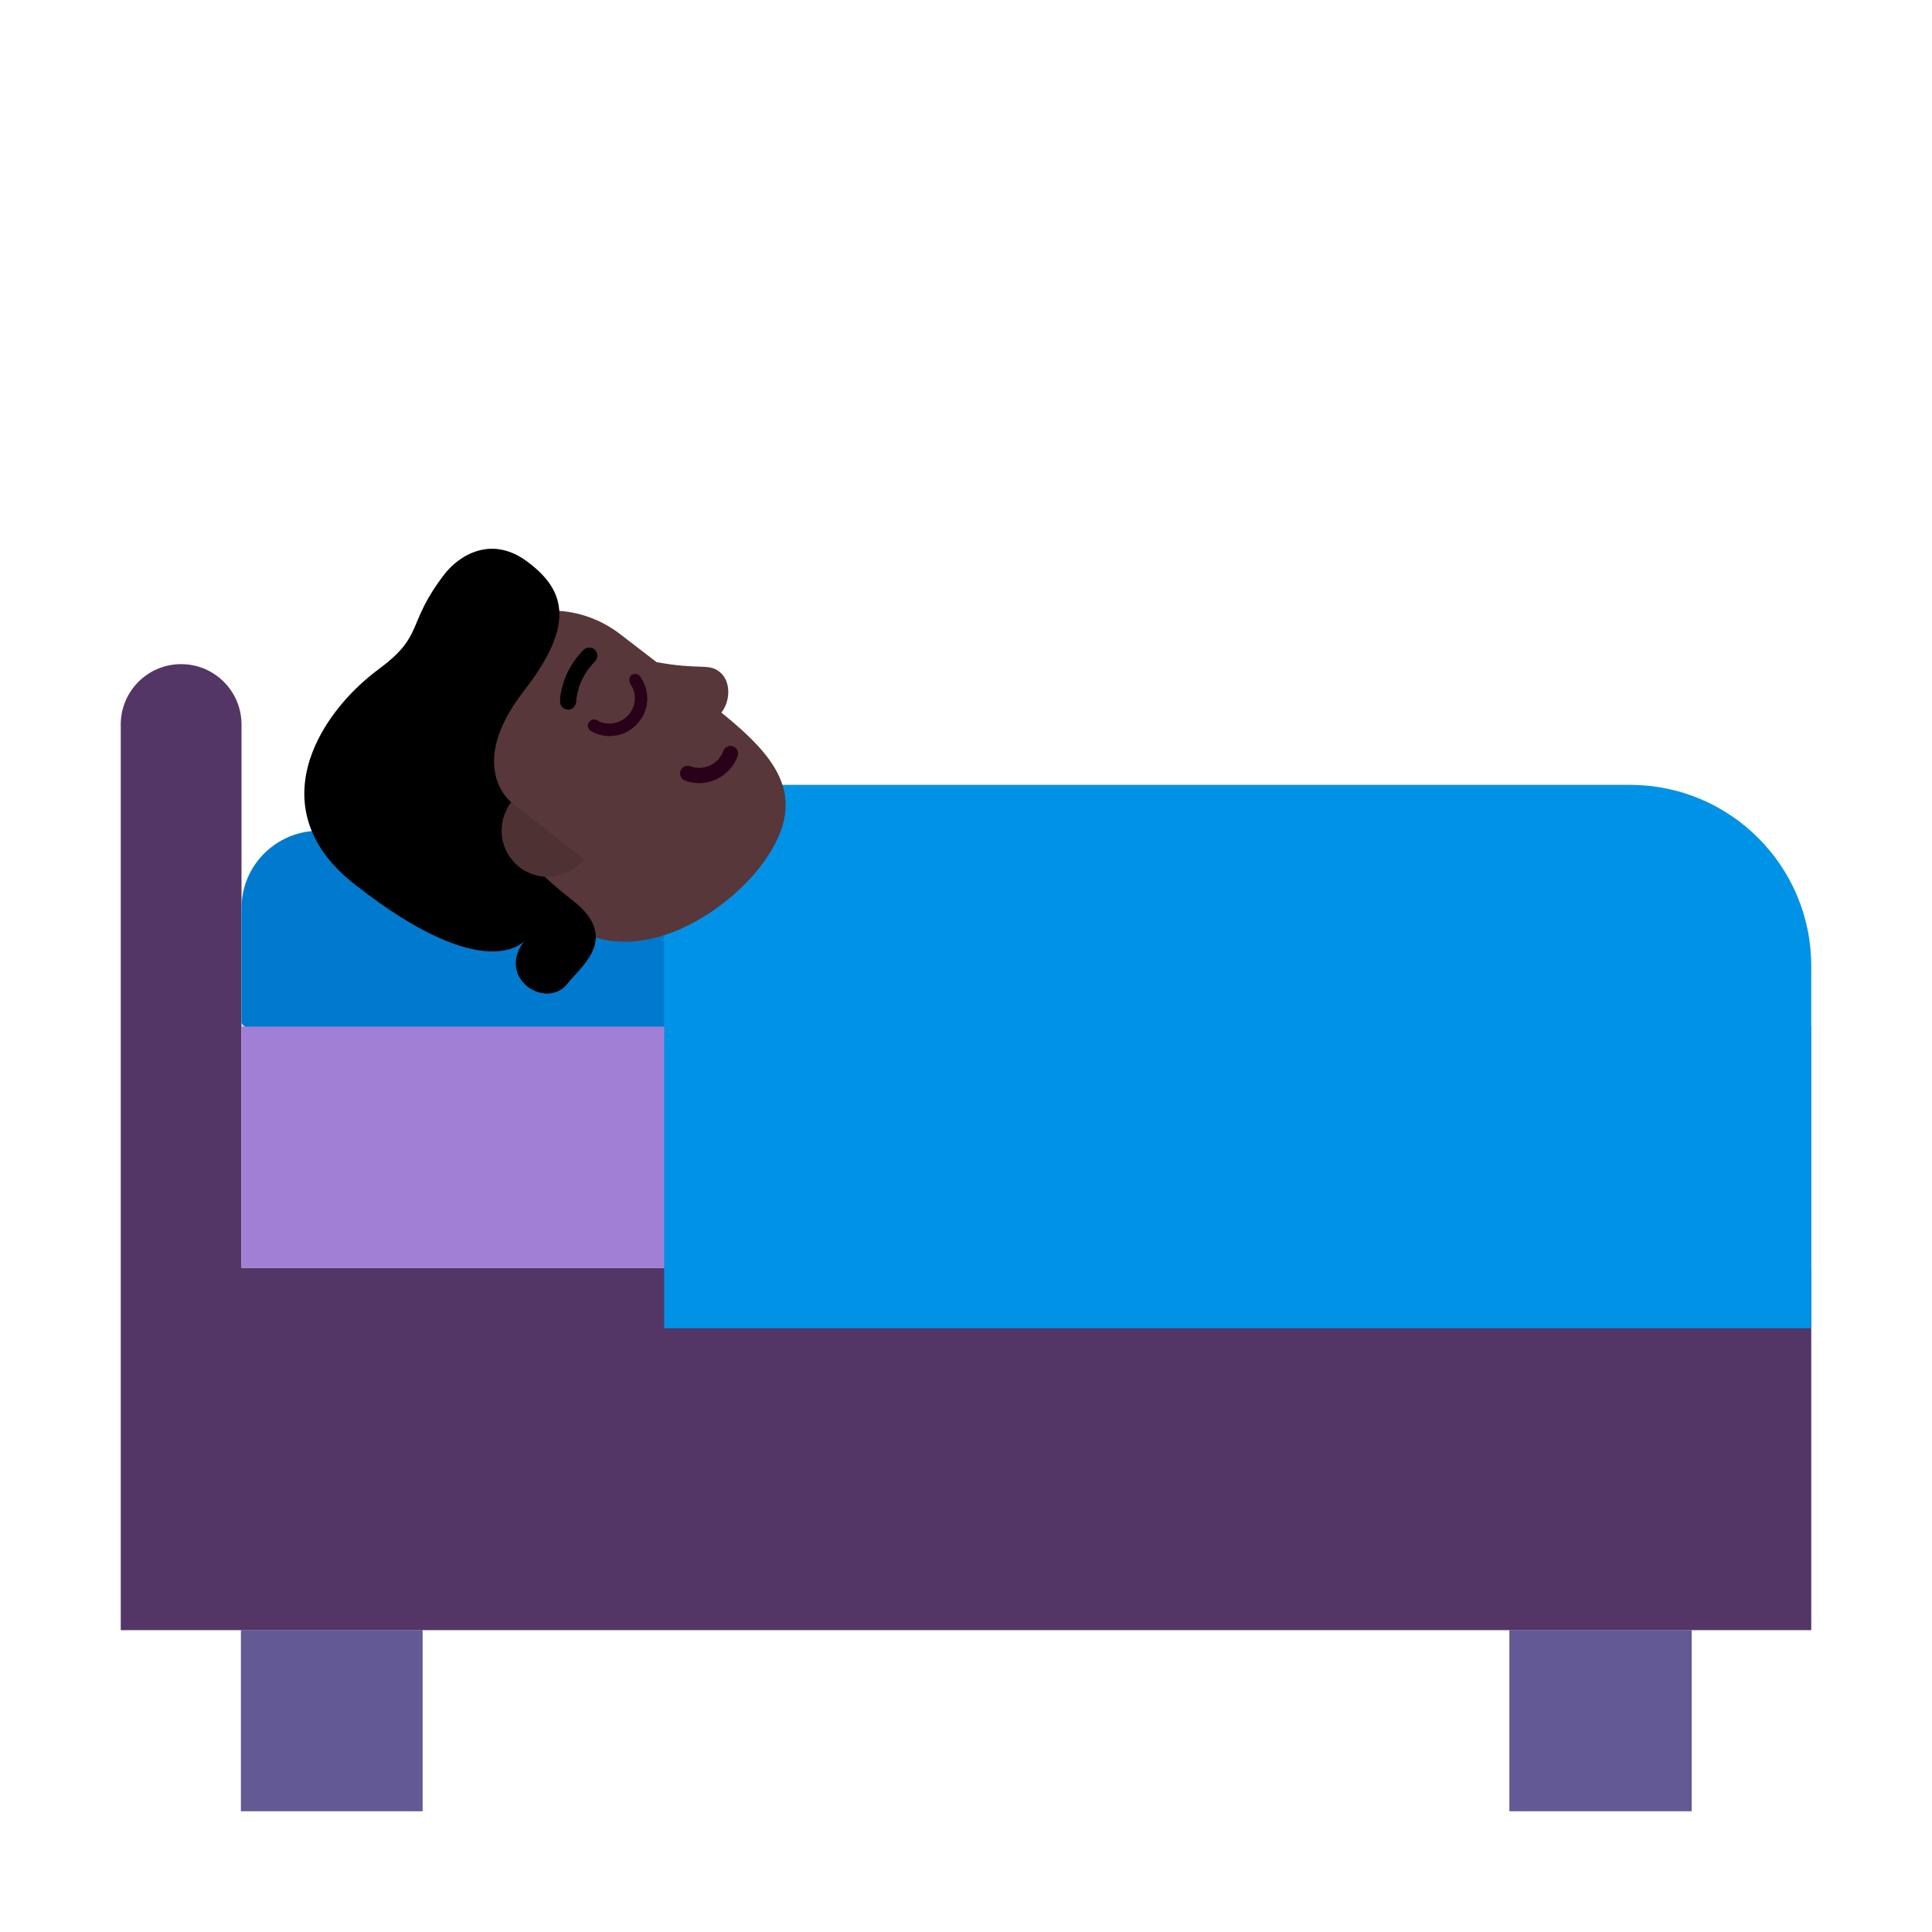 <svg viewBox="0 0 32 32" fill="none" xmlns="http://www.w3.org/2000/svg"><path d="M3.99 27H7V30H3.99V27Z" fill="#635994" /><path d="M25 27H28.02V30H25V27Z" fill="#635994" /><path d="M4 21V12C4 11.448 3.552 11 3 11C2.448 11 2 11.448 2 12V27H30V21H4Z" fill="#533566" /><path d="M30 17H4V21H30V17Z" fill="#A17FD5" /><path d="M10.34 14.915L5.58 13.795C4.77 13.605 4 14.215 4 15.045V16.925C4 16.965 4.04 17.005 4.08 17.005H11.33V16.165C11.33 15.565 10.92 15.055 10.34 14.915Z" fill="#007ACF" /><path d="M11 14C11 13.448 11.448 13 12 13H27C28.657 13 30 14.343 30 16V22H11V14Z" fill="#0092E7" /><path d="M12.58 14.37C12.06 15.04 10.9 15.84 9.87 15.53L8.59 14.98L7.22 14.44C6.4 13.8 6.25 12.62 6.89 11.8L7.64 10.84C8.28 10.02 9.46 9.87 10.28 10.51L10.876 10.968C10.88 10.969 10.885 10.969 10.89 10.97C11.227 11.03 11.432 11.037 11.574 11.041C11.739 11.047 11.818 11.049 11.92 11.13C12.11 11.28 12.1 11.61 11.95 11.8L11.948 11.802C12.883 12.562 13.454 13.245 12.58 14.37Z" fill="#573739" /><path d="M8.68 11.44C7.7 12.7 8.47 13.29 8.47 13.29C8.47 13.29 7.94 13.71 9.48 14.91C10.28 15.53 9.63 16 9.41 16.28C9.06 16.75 8.2 16.2 8.69 15.58C8.69 15.58 8.06 16.36 5.89 14.66C4.3 13.43 5.24 11.84 6.29 11.07C7.04 10.51 6.72 10.34 7.37 9.5C7.59 9.22 8.14 8.83 8.77 9.33C9.38 9.8 9.51 10.37 8.68 11.44Z" fill="black" /><path d="M8.47 13.29C8.21 13.62 8.27 14.1 8.6 14.36C8.93 14.62 9.41 14.56 9.67 14.23" fill="#4E3233" /><path fill-rule="evenodd" clip-rule="evenodd" d="M12.142 12.361C12.208 12.385 12.242 12.457 12.218 12.522C12.095 12.866 11.704 13.064 11.345 12.928C11.28 12.903 11.248 12.83 11.272 12.765C11.297 12.7 11.369 12.668 11.434 12.692C11.656 12.776 11.904 12.654 11.981 12.438C12.005 12.372 12.077 12.338 12.142 12.361Z" fill="#290118" /><path d="M10.57 11.97C10.38 12.2 10.05 12.26 9.79 12.11C9.74 12.08 9.72 12.02 9.75 11.97C9.78 11.92 9.84 11.9 9.89 11.93C10.06 12.03 10.28 11.99 10.41 11.84C10.54 11.69 10.55 11.48 10.44 11.33C10.41 11.28 10.42 11.21 10.46 11.18C10.51 11.15 10.57 11.16 10.6 11.2C10.77 11.44 10.76 11.76 10.57 11.97Z" fill="#290118" /><path d="M9.855 10.765C9.907 10.818 9.907 10.902 9.855 10.955C9.699 11.111 9.621 11.28 9.582 11.41C9.553 11.507 9.546 11.582 9.545 11.609C9.541 11.685 9.492 11.754 9.41 11.754C9.336 11.754 9.276 11.694 9.276 11.62C9.276 11.541 9.287 11.46 9.325 11.333C9.374 11.17 9.471 10.959 9.665 10.765C9.717 10.713 9.803 10.713 9.855 10.765Z" fill="black" /></svg>